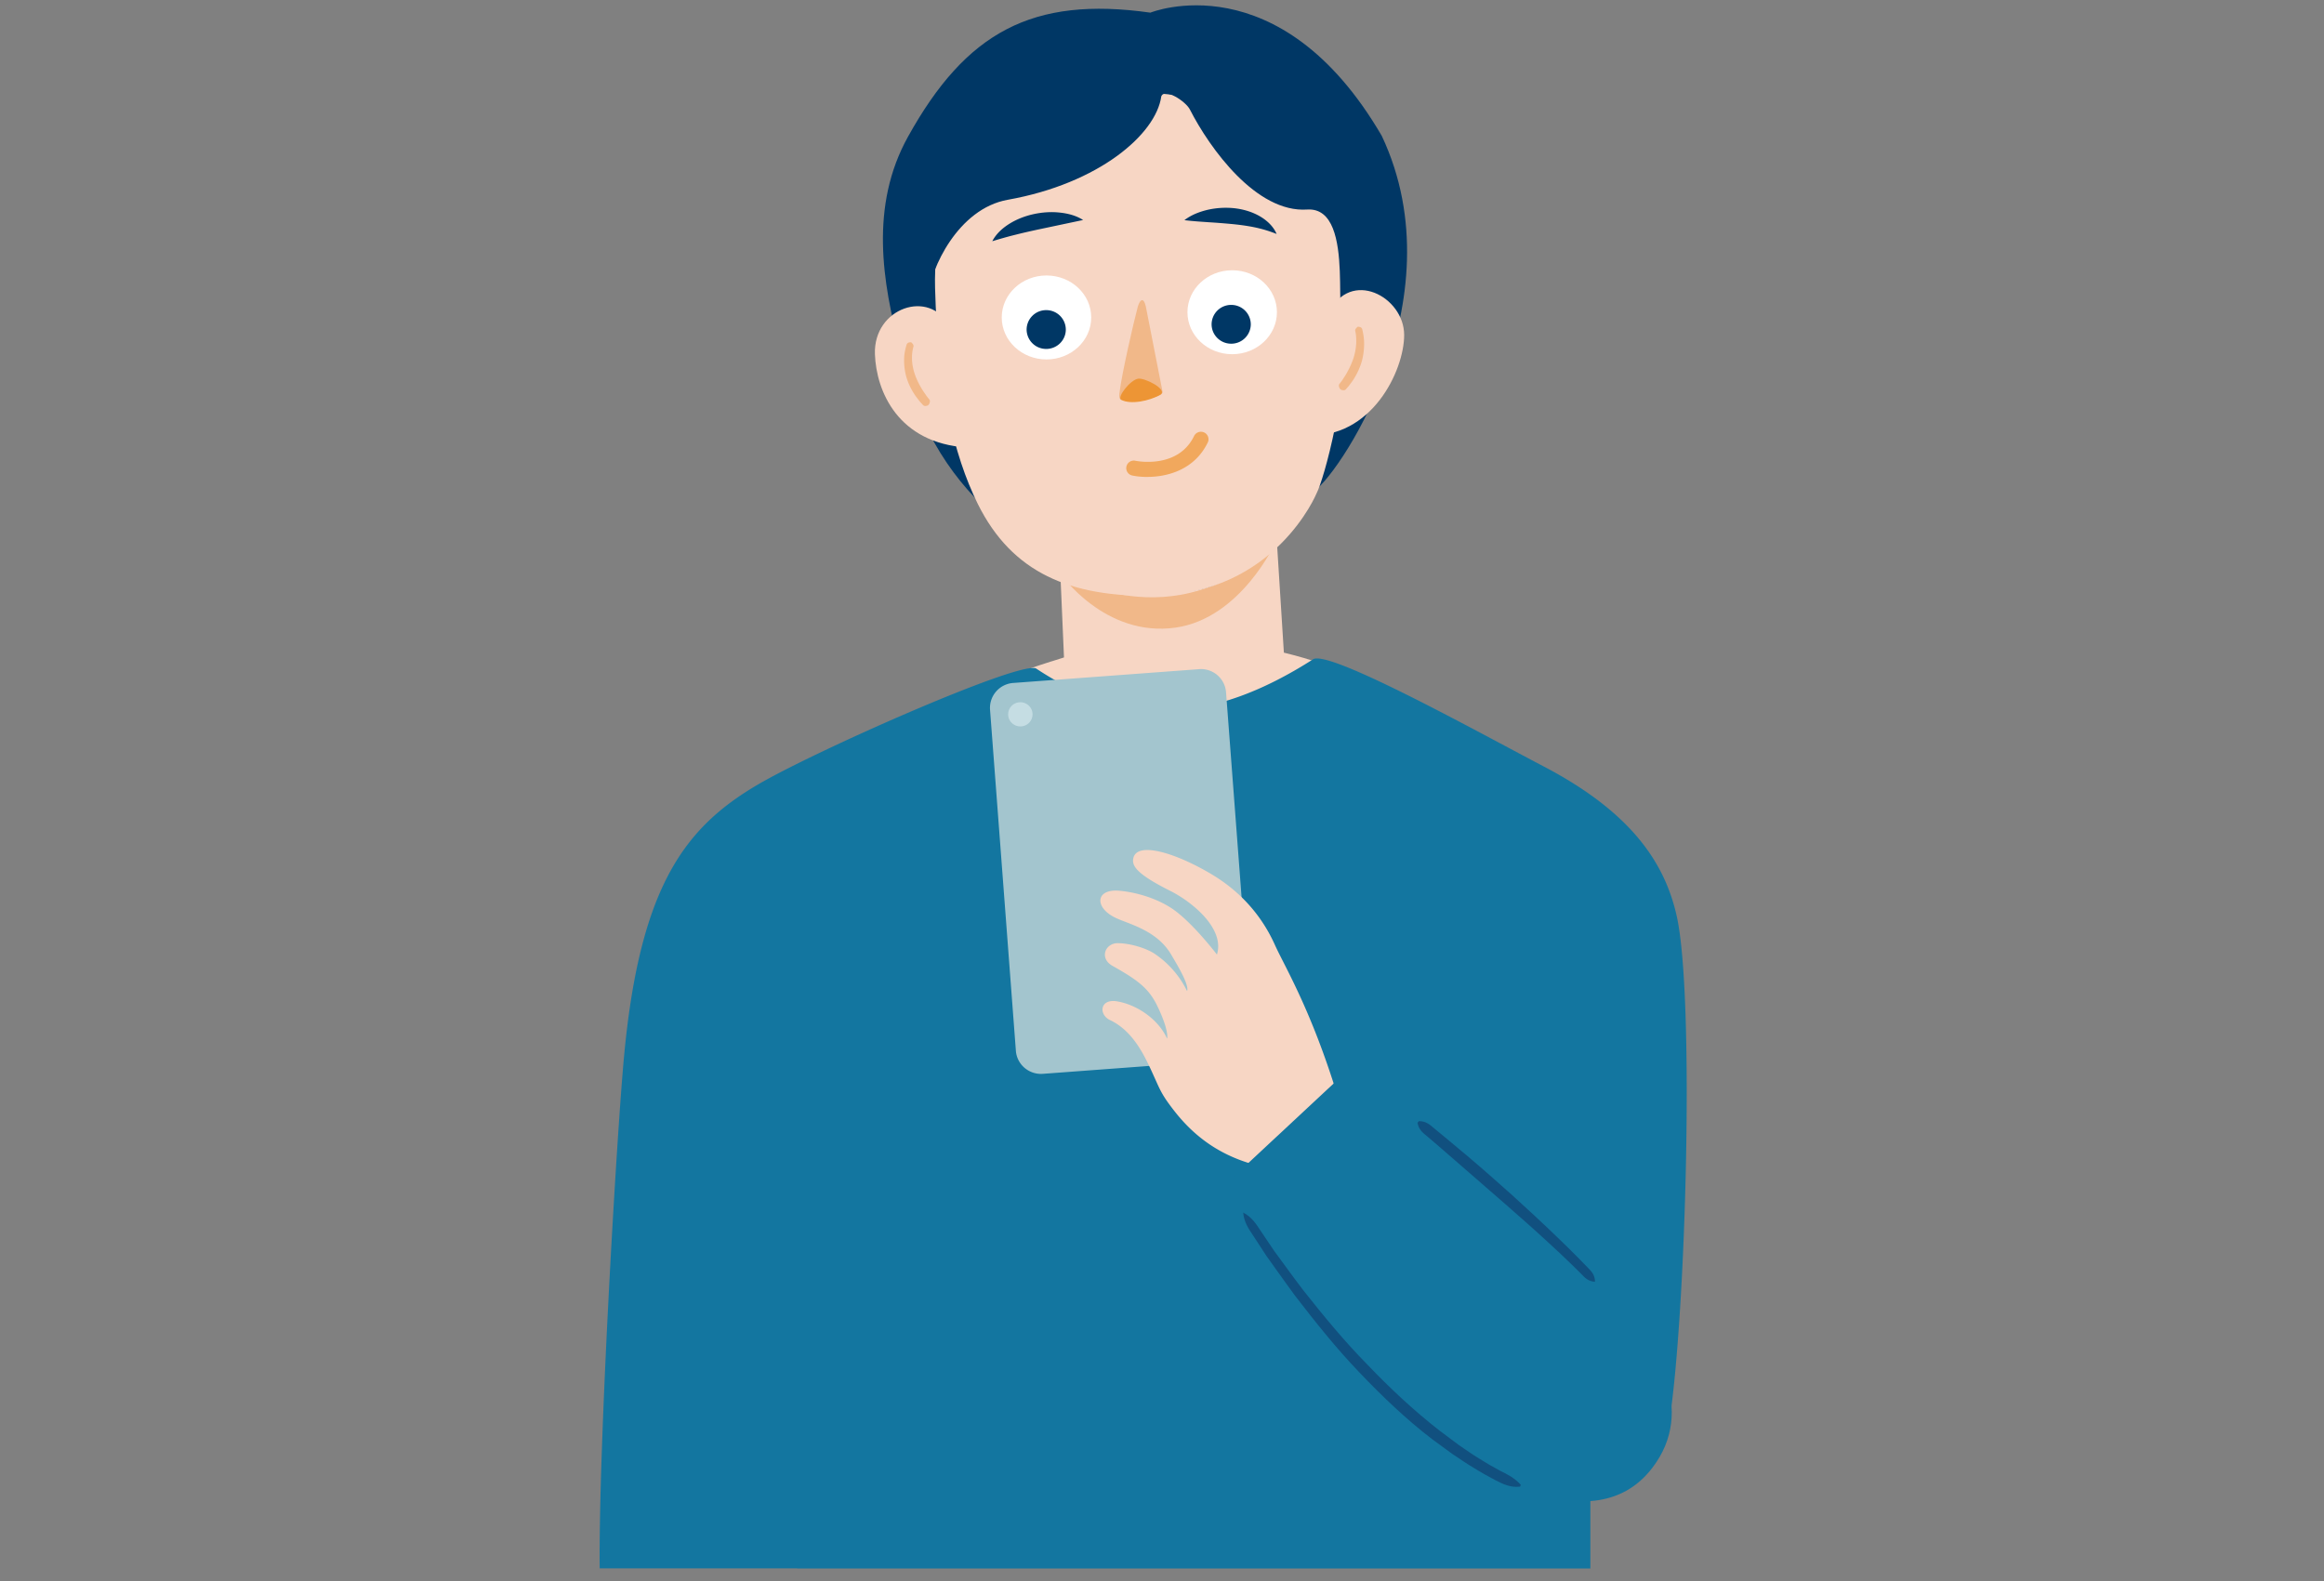 <svg width="144" height="98" fill="none" xmlns="http://www.w3.org/2000/svg"><rect width="100%" height="100%" fill="#808080" stroke="none"/><g clip-path="url(#clip0_7569_275540)"><path d="M65.602 33.246l.373 8.595 13.676.175-.75-11.89-13.3 3.12z" fill="#F7D6C4"/><path d="M65.17 40.98s-18.298 5.624-13.101 10.367c5.2 4.744 24.545 5.382 33.895-.363 9.35-5.744-7.091-14.58-20.794-10.001v-.004z" fill="#F7D6C4"/><path d="M79.033 33.608c-6.185 6.331-13.36 1.902-13.36 1.902s2.76 4.018 7.178 3.383c4.055-.583 6.185-5.285 6.185-5.285h-.003z" fill="#F1B889"/><path d="M65.893 34.561S57.93 32.063 55.78 21.666c-1.113-4.173-1.901-8.907.485-13.2C59.852 2.006 63.952-.253 71.28.784c0 0 7.989-3.25 14.338 7.637 4.85 10.296-2.978 21.487-4.31 22.084-1.549.693-4.383 10.432-15.418 4.06l.003-.004z" fill="#003765"/><path d="M57.94 17.878c.157 5.952 1.112 10.258 2.65 13.359 2.118 4.264 5.731 5.777 10.948 5.683 7.498-.137 10.04-6.348 10.04-6.348.888-1.688 6.166-21.662-5.799-24.186-14.936-3.15-18.003 5.365-17.84 11.492z" fill="#F7D6C4"/><path d="M71.025 19.132l1.014 5.171c-.013.2-.598.347-.87.405-.51.11-1.142.15-1.705.065-.17-.078-.108-.347-.092-.48.15-1.202.887-4.38 1.09-5.132.098-.49.396-.95.563-.032v.003z" fill="#F1B889"/><path d="M71.924 24.449c.413-.337-1.004-1.043-1.397-.982-.507.078-1.329 1.157-1.06 1.306.566.317 1.76.087 2.457-.327v.003z" fill="#ED9535"/><path d="M73.384 13.647c.428-.33.933-.522 1.446-.645a5.105 5.105 0 0 1 1.588-.104c.533.052 1.07.195 1.554.454.481.26.916.645 1.13 1.147a8.052 8.052 0 0 0-1.408-.421c-.455-.091-.91-.15-1.375-.195a46.724 46.724 0 0 0-1.42-.11c-.488-.035-.975-.062-1.515-.13v.004zm-6.27-.013l-2.841.6c-.455.1-.907.2-1.365.317-.458.113-.913.243-1.424.398.246-.476.661-.839 1.11-1.111.451-.272.952-.46 1.46-.57.51-.11 1.034-.15 1.557-.1.517.051 1.048.174 1.5.466h.002z" fill="#003765"/><path d="M64.842 22.275c1.531 0 2.772-1.165 2.772-2.602 0-1.437-1.24-2.601-2.772-2.601-1.53 0-2.772 1.164-2.772 2.601s1.241 2.602 2.772 2.602z" fill="#fff"/><path d="M64.826 21.624c.67 0 1.214-.539 1.214-1.202a1.21 1.21 0 0 0-1.215-1.203 1.21 1.21 0 0 0-1.214 1.203 1.21 1.21 0 0 0 1.215 1.202z" fill="#003765"/><path d="M71.097 29.558c-.36 0-.684-.035-.943-.09a.466.466 0 1 1 .197-.914c.111.023 2.644.515 3.636-1.532a.474.474 0 0 1 .628-.22c.233.11.334.391.22.621-.819 1.688-2.491 2.132-3.741 2.132l.003.003z" fill="#F1A85D"/><path d="M73.727 6.785c1.237 2.423 4.12 6.412 7.266 6.2 3.25-.213 1.296 8.218 2.553 6.536 5.841-8.563-4.14-19.398-13.821-17.826-11.507.58-16.426 12.616-12.204 16.604.13-1.607 1.823-5.368 4.925-5.919 5.63-1.004 9.18-4.05 9.51-6.409.217-.54 1.516.311 1.771.814z" fill="#003765"/><path d="M76.35 21.951c1.53 0 2.771-1.165 2.771-2.602 0-1.437-1.24-2.601-2.772-2.601-1.53 0-2.772 1.164-2.772 2.601s1.241 2.602 2.772 2.602z" fill="#fff"/><path d="M76.287 21.3a1.21 1.21 0 0 0 1.215-1.203 1.21 1.21 0 0 0-1.215-1.202 1.21 1.21 0 0 0-1.214 1.203c0 .663.544 1.202 1.214 1.202z" fill="#003765"/><path d="M58.807 20.208c-1.181-2.32-4.696-1.15-4.595 1.74.082 2.3 1.434 5.51 5.695 5.783 0 0 1.296-2.81-1.1-7.523z" fill="#F7D6C4"/><path d="M56.463 21.212c.17.169.15.23.125.311-.023.078-.036.159-.05.237a2.716 2.716 0 0 0-.029.489c.007.327.075.651.18.959.108.31.255.606.429.89.082.147.19.28.278.422l.157.201c.06.061.111.126.01.337l-.072.068c-.216.078-.278.003-.337-.068-.062-.068-.128-.136-.187-.207-.11-.15-.232-.292-.33-.454a4.005 4.005 0 0 1-.475-1.024 3.756 3.756 0 0 1-.14-1.127c0-.192.029-.38.068-.567.023-.094.043-.185.075-.279.02-.09.063-.198.305-.188h-.007z" fill="#F1B889"/><path d="M82.335 19.398c1.329-2.777 4.67-1.02 4.67 1.364 0 2.22-2.035 6.447-6.015 6.208 0 0-.936-2.8 1.345-7.569v-.003z" fill="#F7D6C4"/><path d="M84.125 20.247c.242.006.275.11.291.2a3.561 3.561 0 0 1 .108.836 4.3 4.3 0 0 1-.144 1.112 4.39 4.39 0 0 1-.452 1.02c-.091.162-.21.305-.317.457-.056.075-.121.14-.18.21-.056.072-.115.146-.334.075l-.075-.064c-.108-.208-.056-.273 0-.334.049-.068.105-.133.15-.201.085-.143.19-.276.266-.425a5.39 5.39 0 0 0 .412-.894 3.68 3.68 0 0 0 .183-.959c.01-.162 0-.327-.013-.49a2.8 2.8 0 0 0-.036-.239c-.023-.08-.04-.146.14-.301v-.003z" fill="#F1B889"/><path fill-rule="evenodd" clip-rule="evenodd" d="M49.69 89.78l.002.227-.002-.227zm45.124 0c3.44-.68 6.385-1.24 8.61-1.603 1.057-6.74 1.575-26.37.478-31.367-.743-3.383-2.88-6.5-8.25-9.312-.61-.319-1.344-.71-2.157-1.144-4.444-2.37-11.189-5.968-12.116-5.507-6.388 4.088-11.703 4.212-17.182.58-1.001-.493-13.617 5.077-17.201 7.173-4.467 2.611-7.302 6.182-8.31 16.666-.47 4.919-1.606 24.407-1.528 31.93h12.24a47.62 47.62 0 0 0 0 .004h49.144v-7.42h-3.728z" fill="#1376A0"/><path d="M74.295 41.47l-11.51.854a1.55 1.55 0 0 0-1.44 1.657l1.601 21.14c.065.851.814 1.49 1.674 1.426l11.51-.855a1.55 1.55 0 0 0 1.44-1.657l-1.602-21.14a1.556 1.556 0 0 0-1.673-1.426z" fill="#A3C5CE"/><path d="M63.223 45.017a.752.752 0 0 0 .756-.749.752.752 0 0 0-.756-.748.752.752 0 0 0-.756.748c0 .414.338.749.756.749z" fill="#C5DDE3"/><path d="M83.31 69.398c-1.77-6.35-3.678-9.422-4.313-10.838-.635-1.416-1.787-3.104-3.924-4.38-2.33-1.39-4.794-2.097-4.866-.876-.027.444.399.95 2.323 1.915 1.31.658 3.378 2.314 2.874 3.937 0 0-1.372-1.805-2.586-2.712-.946-.706-2.314-1.144-3.469-1.244-1.486-.127-1.554 1.06-.2 1.691.832.389 2.534.765 3.417 2.262.432.732 1.123 1.879.989 2.268a5.907 5.907 0 0 0-1.99-2.3c-.52-.357-1.552-.671-2.314-.671-.763 0-1.162.933-.314 1.409 1.476.83 2.202 1.345 2.726 2.391.51 1.017.723 1.821.651 2.116-.497-1.134-1.796-2.09-3.096-2.31-1.073-.182-1.158.823-.435 1.163 1.312.619 2.01 1.963 2.464 2.929.638 1.36.622 1.555 1.516 2.699 1.878 2.407 4.208 3.408 7.069 3.723 2.86.314 3.286 1.658 3.286 1.658l.196-4.83h-.003z" fill="#F7D6C4"/><path d="M83.975 65.898l-8.103 7.553s4.69 9.127 10.944 13.961c2.36 1.824 5.528 4.137 7.455 4.854 3.21 1.198 6.205 1.189 8.107-1.296 2.723-3.555.442-7.708-2.874-11.023-9.183-9.182-15.525-14.049-15.525-14.049h-.004z" fill="#1376A0"/><path d="M98.826 79.435c-.422-.03-.628-.253-.838-.476l-.654-.645c-.442-.424-.884-.849-1.339-1.26-.9-.833-1.823-1.646-2.749-2.456l-2.782-2.42-1.394-1.21-.7-.598c-.24-.195-.475-.392-.537-.794l.082-.094c.412-.01.648.188.883.389l.714.59 1.42 1.185c.943.797 1.866 1.617 2.785 2.437.913.829 1.82 1.668 2.707 2.524.448.424.884.861 1.322 1.299l.648.664c.216.22.435.444.435.859l-.003.006zm-21.799-4.293c.524.272.799.697 1.077 1.121l.848 1.26c.602.814 1.191 1.64 1.806 2.443 1.257 1.588 2.543 3.156 3.964 4.598 1.397 1.461 2.876 2.848 4.47 4.089l1.211.907c.419.275.825.58 1.26.836.216.13.425.269.645.392l.657.366c.452.217.887.444 1.264.859l-.04.116c-.592.078-1.07-.165-1.531-.398l-.684-.373c-.226-.126-.445-.266-.668-.398-.448-.26-.867-.564-1.302-.846l-1.25-.914c-1.64-1.254-3.126-2.682-4.54-4.166-1.42-1.481-2.697-3.085-3.947-4.705-.608-.82-1.19-1.659-1.79-2.488l-.838-1.283c-.284-.425-.57-.849-.608-1.423l-.004.007z" fill="#11507F"/></g><defs><clipPath id="clip0_7569_275540"><path fill="#fff" d="M0 0h144v97.2H0z"/></clipPath></defs></svg>
